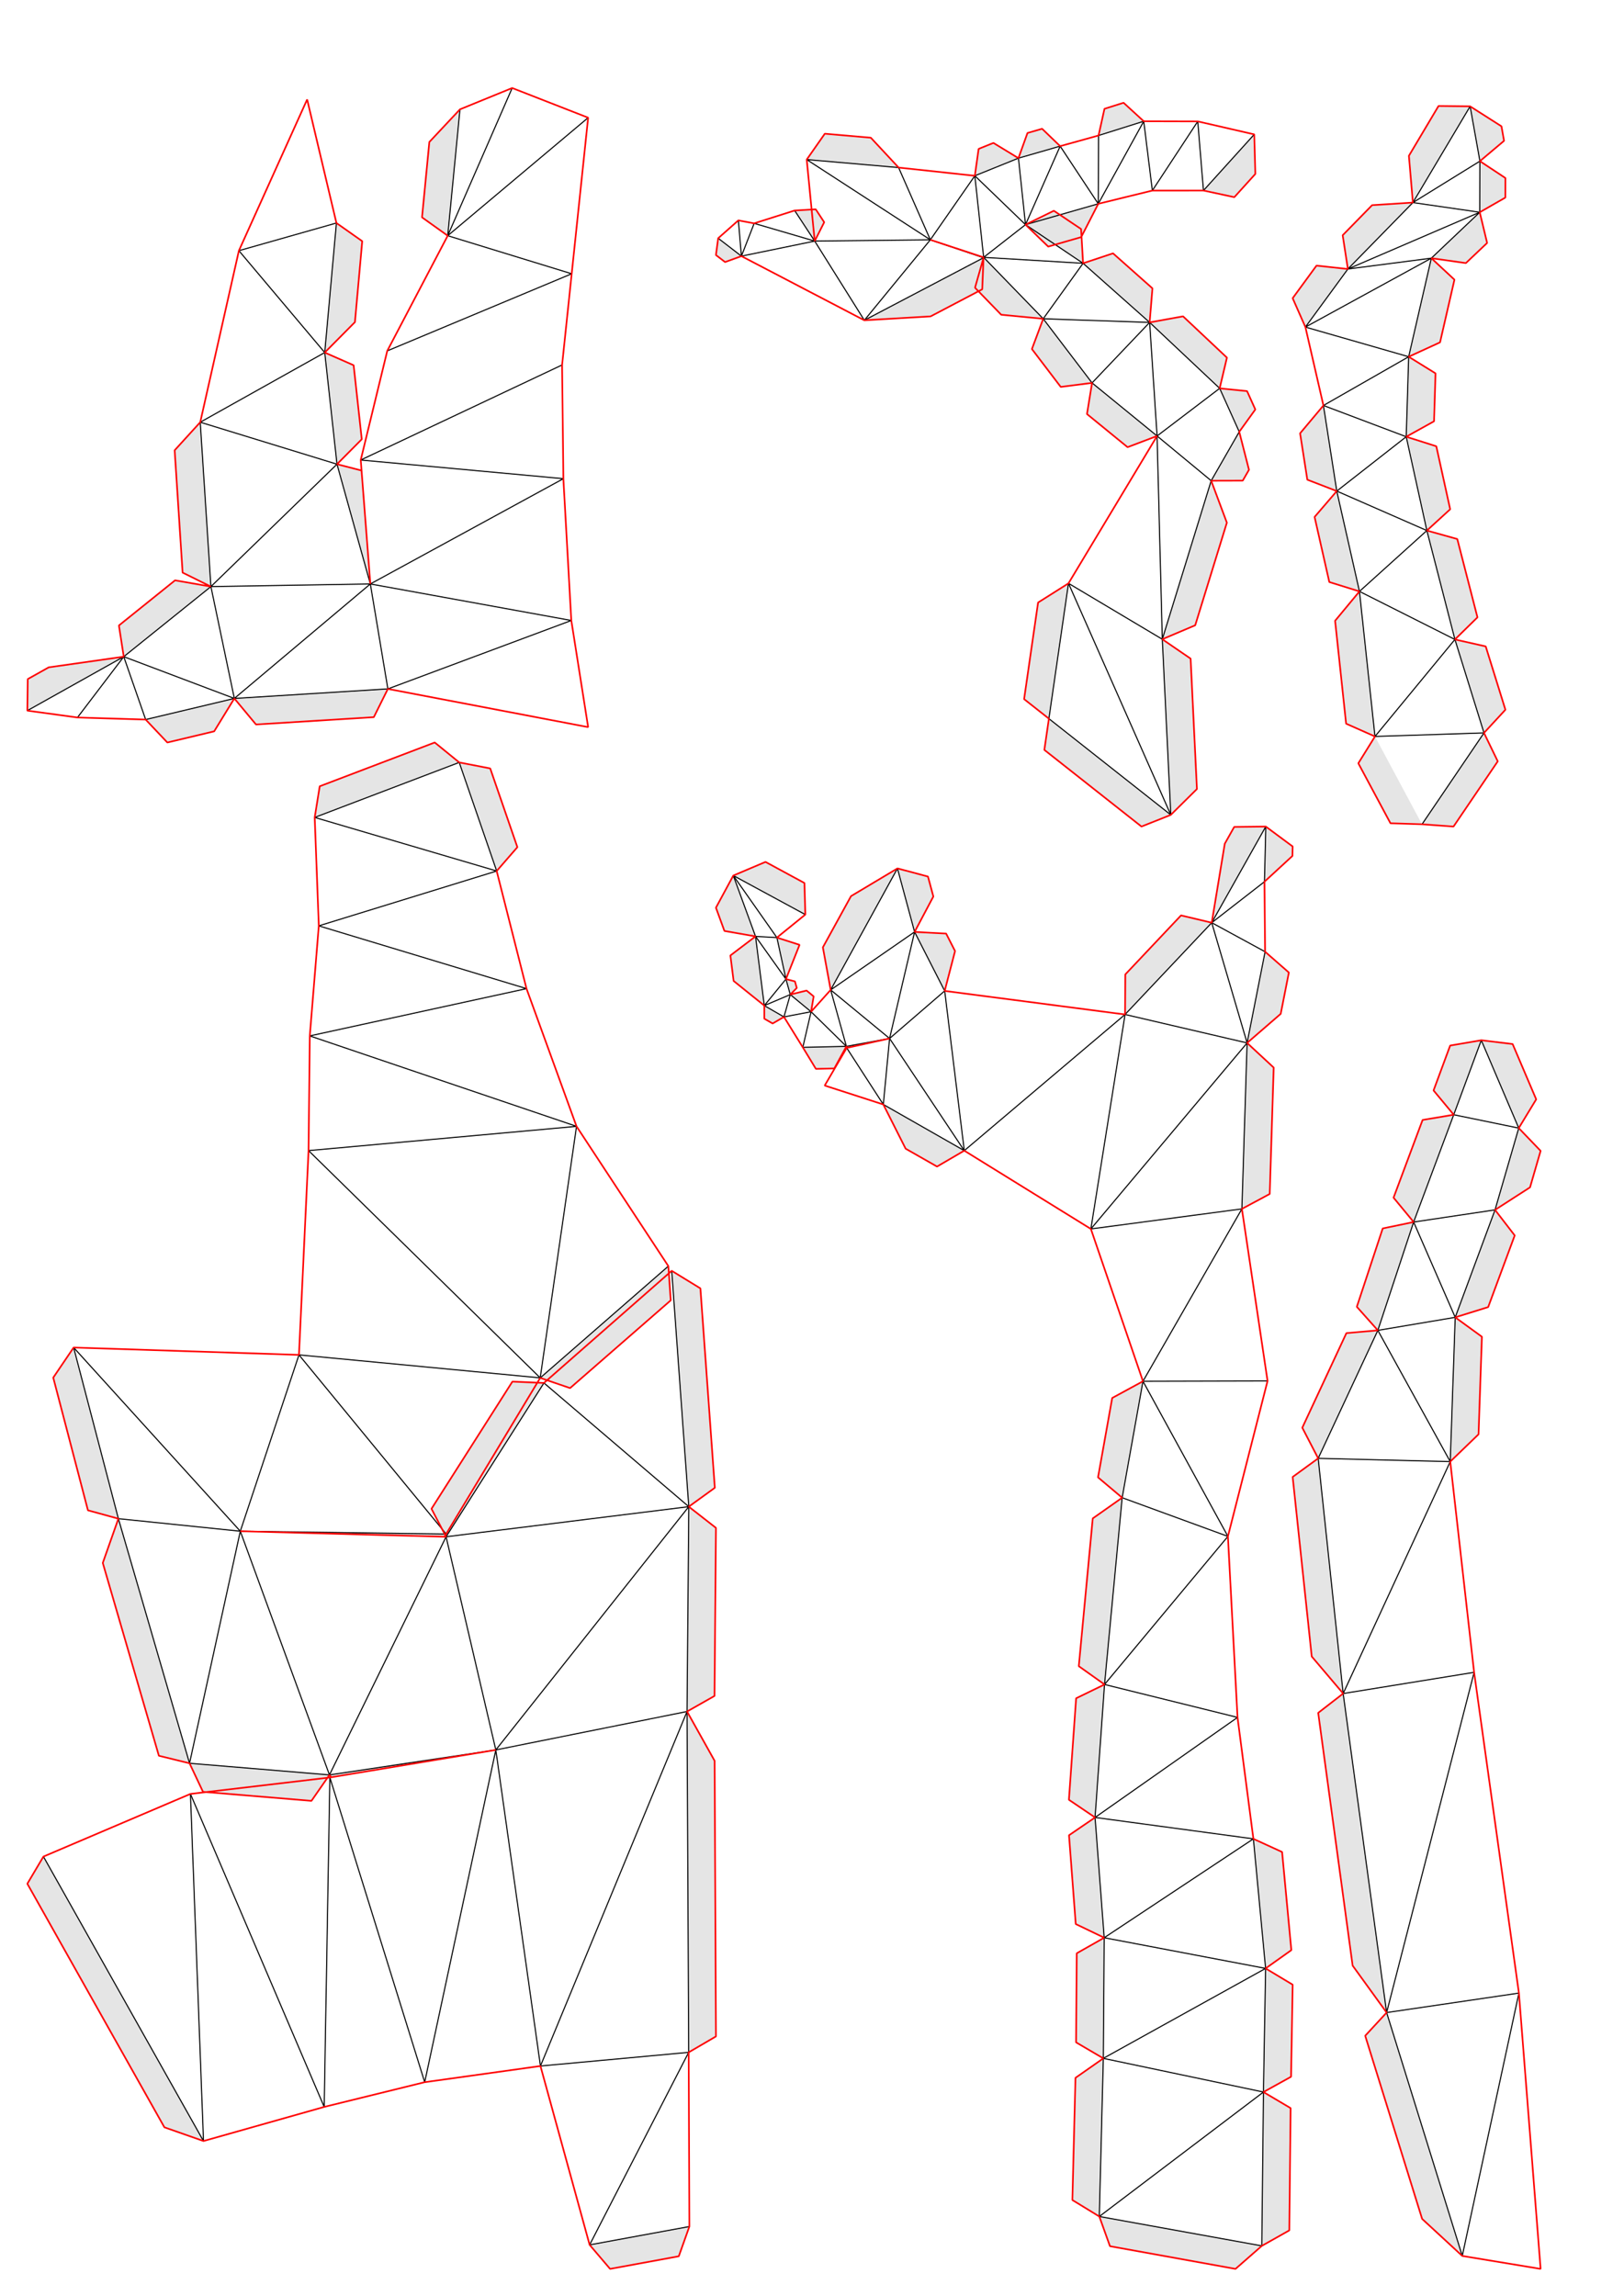 <?xml version='1.0' encoding='UTF-8' standalone='no'?>
    <svg xmlns='http://www.w3.org/2000/svg' xmlns:xlink='http://www.w3.org/1999/xlink' version='1.1'
    width='297.00mm' height='420.00mm' viewBox='0 0 297.00 420.00'>
<style type="text/css">
    path {
        fill: none;
        stroke-linecap: butt;
        stroke-linejoin: bevel;
        stroke-dasharray: none;
    }
    path.outer {
        stroke: #ff0000;
        stroke-dasharray: none;
        stroke-dashoffset: 0;
        stroke-width: 0.3;
        stroke-opacity: 1.0;
    }
    path.convex {
        stroke: #000000;
        stroke-dasharray: none;
        stroke-dashoffset:0;
        stroke-width:0.2;
        stroke-opacity: 1.0
    }
    path.concave {
        stroke: #000000;
        stroke-dasharray: none;
        stroke-dashoffset: 0;
        stroke-width: 0.2;
        stroke-opacity: 1.0
    }
    path.freestyle {
        stroke: #000000;
        stroke-dasharray: none;
        stroke-dashoffset: 0;
        stroke-width: 0.2;
        stroke-opacity: 1.0
    }
    path.outer_background {
        stroke: #ffffff;
        stroke-opacity: 1.0;
        stroke-width: 0.5
    }
    path.inner_background {
        stroke: #ffffff;
        stroke-opacity: 1.0;
        stroke-width: 0.2
    }
    path.sticker {
        fill: #e5e5e5;
        stroke: none;
        fill-opacity: 1.0;
    }
    path.arrow {
        fill: #000;
    }
    text {
        font-style: normal;
        fill: #000000;
        fill-opacity: 1.0;
        stroke: none;
    }
    text, tspan {
        text-anchor:middle;
    }
    </style>
<g>
<g>
<path class='sticker' d=' M 212.563 116.923 L 217.74 120.47 L 218.896 144.319 L 214.119 149.047 Z
M 211.609 79.744 L 206.212 81.792 L 198.791 75.735 L 199.716 70.036 Z
M 210.247 58.973 L 216.36 57.862 L 224.381 65.413 L 223.056 71.032 Z
M 221.504 87.928 L 224.37 95.601 L 218.583 114.368 L 212.563 116.923 Z
M 214.119 149.047 L 208.755 151.183 L 190.993 137.163 L 191.824 131.449 Z
M 223.056 71.032 L 228.063 71.537 L 229.576 74.896 L 226.635 78.98 Z
M 191.824 131.449 L 187.289 127.876 L 189.846 110.21 L 195.406 106.699 Z
M 226.635 78.98 L 228.414 85.929 L 227.277 87.911 L 221.504 87.928 Z
M 199.716 70.036 L 193.989 70.768 L 188.718 63.844 L 190.786 58.306 Z
M 198.075 48.16 L 203.553 46.34 L 210.761 52.742 L 210.247 58.973 Z
M 200.853 37.278 L 197.726 43.376 L 191.699 45.103 L 187.547 41.092 Z
M 179.867 47.143 L 179.635 52.912 L 170.192 57.869 L 158.071 58.584 Z
M 190.786 58.306 L 183.103 57.566 L 178.312 52.626 L 179.891 47.072 Z
M 187.547 41.092 L 192.73 38.55 L 197.711 41.894 L 198.075 48.16 Z
M 178.28 32.153 L 178.972 27.236 L 181.678 26.143 L 186.255 28.931 Z
M 186.255 28.931 L 187.908 24.325 L 190.582 23.555 L 193.883 26.734 Z
M 200.905 24.785 L 201.988 19.9 L 205.481 18.799 L 209.17 22.179 Z
M 170.141 43.862 L 179.851 47.062 L 179.867 47.143 Z
M 147.534 29.189 L 150.843 24.457 L 159.255 25.189 L 164.338 30.65 Z
M 229.381 24.581 L 229.576 31.819 L 225.735 36.065 L 220.09 34.851 Z
M 145.326 38.503 L 149.181 38.284 L 150.732 40.647 L 148.995 44.096 Z
M 135.594 46.85 L 132.601 47.933 L 130.932 46.65 L 131.34 43.578 Z '/>
<path class='convex' d=' M 148.995 44.096 L 135.594 46.85
M 187.547 41.092 L 200.853 37.278
M 187.547 41.092 L 179.891 47.072
M 195.406 106.699 L 214.119 149.047
M 195.406 106.699 L 212.563 116.923
M 147.534 29.189 L 170.141 43.862
M 219.047 22.205 L 210.744 34.856
M 190.786 58.306 L 210.247 58.973
M 210.247 58.973 L 211.609 79.744
M 135.034 40.31 L 135.594 46.85
M 158.071 58.584 L 179.867 47.143
M 178.28 32.153 L 179.891 47.072
M 209.17 22.179 L 200.853 37.278
M 198.075 48.16 L 179.891 47.072
M 137.922 40.855 L 135.594 46.85 '/>
<path class='concave' d=' M 186.255 28.931 L 178.28 32.153
M 195.406 106.699 L 191.824 131.449
M 214.119 149.047 L 212.563 116.923
M 164.338 30.65 L 147.534 29.189
M 148.995 44.096 L 145.326 38.503
M 137.922 40.855 L 148.995 44.096
M 198.075 48.16 L 187.547 41.092
M 199.716 70.036 L 211.609 79.744
M 179.867 47.143 L 170.141 43.862
M 210.247 58.973 L 198.075 48.16
M 209.17 22.179 L 210.744 34.856
M 178.28 32.153 L 170.141 43.862
M 210.247 58.973 L 199.716 70.036
M 198.075 48.16 L 190.786 58.306
M 226.635 78.98 L 223.056 71.032
M 164.338 30.65 L 170.141 43.862
M 148.995 44.096 L 170.141 43.862
M 221.504 87.928 L 226.635 78.98
M 200.905 24.785 L 200.853 37.278
M 212.563 116.923 L 221.504 87.928
M 209.17 22.179 L 200.905 24.785
M 211.609 79.744 L 212.563 116.923
M 223.056 71.032 L 210.247 58.973
M 223.056 71.032 L 211.609 79.744
M 186.255 28.931 L 187.547 41.092
M 193.883 26.734 L 200.853 37.278
M 193.883 26.734 L 187.547 41.092
M 211.609 79.744 L 221.504 87.928
M 170.141 43.862 L 158.071 58.584
M 179.891 47.072 L 190.786 58.306
M 148.995 44.096 L 158.071 58.584
M 131.34 43.578 L 135.594 46.85
M 190.786 58.306 L 199.716 70.036
M 178.28 32.153 L 187.547 41.092
M 220.09 34.851 L 229.381 24.581
M 219.047 22.205 L 220.09 34.851
M 193.883 26.734 L 186.255 28.931
M 191.824 131.449 L 214.119 149.047 '/>
<path class='outer' d=' M 200.853 37.278 L 197.726 43.376 L 191.699 45.103 L 187.547 41.092 L 192.73 38.55 L 197.711 41.894 L 198.075 48.16 L 203.553 46.34 L 210.761 52.742 L 210.247 58.973 L 216.36 57.862 L 224.381 65.413 L 223.056 71.032 L 228.063 71.537 L 229.576 74.896 L 226.635 78.98 L 228.414 85.929 L 227.277 87.911 L 221.504 87.928 L 224.37 95.601 L 218.583 114.368 L 212.563 116.923 L 217.74 120.47 L 218.896 144.319 L 214.119 149.047 L 208.755 151.183 L 190.993 137.163 L 191.824 131.449 L 187.289 127.876 L 189.846 110.21 L 195.406 106.699 L 211.609 79.744 L 206.212 81.792 L 198.791 75.735 L 199.716 70.036 L 193.989 70.768 L 188.718 63.844 L 190.786 58.306 L 183.103 57.566 L 178.312 52.626 L 179.891 47.072 L 170.141 43.862 L 179.851 47.062 L 179.867 47.143 L 179.635 52.912 L 170.192 57.869 L 158.071 58.584 L 135.594 46.85 L 132.601 47.933 L 130.932 46.65 L 131.34 43.578 L 135.034 40.31 L 137.922 40.855 L 145.326 38.503 L 149.181 38.284 L 150.732 40.647 L 148.995 44.096 L 147.534 29.189 L 150.843 24.457 L 159.255 25.189 L 164.338 30.65 L 178.28 32.153 L 178.972 27.236 L 181.678 26.143 L 186.255 28.931 L 187.908 24.325 L 190.582 23.555 L 193.883 26.734 L 200.905 24.785 L 201.988 19.9 L 205.481 18.799 L 209.17 22.179 L 219.047 22.205 L 229.381 24.581 L 229.576 31.819 L 225.735 36.065 L 220.09 34.851 L 210.744 34.856 Z '/>
</g>
<g>
<path class='sticker' d=' M 238.734 59.826 L 236.404 54.544 L 240.766 48.582 L 246.505 49.204 Z
M 246.505 49.204 L 245.553 43.028 L 250.932 37.529 L 258.391 37.054 Z
M 258.391 37.054 L 257.661 28.5 L 263.08 19.388 L 268.86 19.453 Z
M 244.472 89.825 L 239.087 87.743 L 237.764 79.257 L 242.031 74.168 Z
M 270.619 38.824 L 271.966 44.439 L 268.082 48.123 L 261.765 47.223 Z
M 270.648 29.478 L 275.312 32.563 L 275.301 36.141 L 270.619 38.824 Z
M 268.86 19.453 L 274.59 23.102 L 275.063 25.758 L 270.648 29.478 Z
M 261.765 47.223 L 265.991 51.156 L 263.356 62.621 L 257.621 65.251 Z
M 257.621 65.251 L 262.53 68.291 L 262.26 77.057 L 257.171 79.883 Z
M 248.619 108.174 L 243.106 106.461 L 240.414 94.552 L 244.472 89.825 Z
M 257.171 79.883 L 262.674 81.628 L 265.21 93.15 L 260.948 97.044 Z
M 260.948 97.044 L 266.51 98.592 L 270.2 112.92 L 266.078 116.963 Z
M 251.458 134.706 L 246.179 132.367 L 244.165 113.547 L 248.619 108.174 Z
M 271.395 134.057 L 273.912 139.253 L 265.82 151.183 L 260.062 150.766 Z
M 260.062 150.766 L 254.291 150.582 L 248.414 139.612 L 251.458 134.706 Z
M 266.078 116.963 L 271.71 118.234 L 275.312 129.816 L 271.395 134.057 Z '/>
<path class='convex' d=' M 244.472 89.825 L 248.619 108.174
M 266.078 116.963 L 248.619 108.174
M 257.171 79.883 L 242.031 74.168
M 260.062 150.766 L 271.395 134.057
M 260.948 97.044 L 244.472 89.825
M 246.505 49.204 L 238.734 59.826
M 270.648 29.478 L 258.391 37.054
M 258.391 37.054 L 246.505 49.204
M 270.619 38.824 L 258.391 37.054
M 268.86 19.453 L 258.391 37.054
M 257.621 65.251 L 238.734 59.826
M 261.765 47.223 L 238.734 59.826
M 260.948 97.044 L 248.619 108.174
M 242.031 74.168 L 244.472 89.825 '/>
<path class='concave' d=' M 257.171 79.883 L 257.621 65.251
M 257.621 65.251 L 261.765 47.223
M 271.395 134.057 L 251.458 134.706
M 261.765 47.223 L 270.619 38.824
M 260.948 97.044 L 257.171 79.883
M 271.395 134.057 L 266.078 116.963
M 261.765 47.223 L 246.505 49.204
M 270.648 29.478 L 268.86 19.453
M 270.619 38.824 L 246.505 49.204
M 257.171 79.883 L 244.472 89.825
M 248.619 108.174 L 251.458 134.706
M 266.078 116.963 L 251.458 134.706
M 270.619 38.824 L 270.648 29.478
M 257.621 65.251 L 242.031 74.168
M 266.078 116.963 L 260.948 97.044 '/>
<path class='outer' d=' M 262.53 68.291 L 262.26 77.057 L 257.171 79.883 L 262.674 81.628 L 265.21 93.15 L 260.948 97.044 L 266.51 98.592 L 270.2 112.92 L 266.078 116.963 L 271.71 118.234 L 275.312 129.816 L 271.395 134.057 L 273.912 139.253 L 265.82 151.183 L 260.062 150.766 L 254.291 150.582 L 248.414 139.612 L 251.458 134.706 L 246.179 132.367 L 244.165 113.547 L 248.619 108.174 L 243.106 106.461 L 240.414 94.552 L 244.472 89.825 L 239.087 87.743 L 237.764 79.257 L 242.031 74.168 L 238.734 59.826 L 236.404 54.544 L 240.766 48.582 L 246.505 49.204 L 245.553 43.028 L 250.932 37.529 L 258.391 37.054 L 257.661 28.5 L 263.08 19.388 L 268.86 19.453 L 274.59 23.102 L 275.063 25.758 L 270.648 29.478 L 275.312 32.563 L 275.301 36.141 L 270.619 38.824 L 271.966 44.439 L 268.082 48.123 L 261.765 47.223 L 265.991 51.156 L 263.356 62.621 L 257.621 65.251 Z '/>
</g>
<g>
<path class='sticker' d=' M 265.86 203.895 L 262.172 199.453 L 265.21 191.242 L 270.901 190.27 Z
M 258.529 223.52 L 254.856 219.066 L 260.166 204.85 L 265.86 203.895 Z
M 277.75 206.34 L 281.749 210.504 L 279.815 217.177 L 273.414 221.299 Z
M 251.982 243.336 L 248.14 239.026 L 252.876 224.692 L 258.529 223.52 Z
M 273.414 221.299 L 277.014 225.975 L 272.159 239.078 L 266.132 240.953 Z
M 241.071 266.746 L 238.167 261.14 L 246.231 243.84 L 251.982 243.336 Z
M 266.132 240.953 L 271.013 244.5 L 270.398 262.346 L 265.223 267.342 Z
M 245.64 309.762 L 239.892 302.986 L 236.404 270.145 L 241.071 266.746 Z
M 253.589 368.117 L 247.372 359.527 L 241.075 313.297 L 245.64 309.762 Z
M 267.422 412.63 L 260.082 405.857 L 249.671 372.357 L 253.589 368.117 Z
M 270.901 190.27 L 276.632 190.965 L 280.943 201.079 L 277.75 206.34 Z '/>
<path class='convex' d=' M 265.86 203.895 L 277.75 206.34
M 273.414 221.299 L 277.75 206.34
M 266.132 240.953 L 273.414 221.299
M 265.223 267.342 L 251.982 243.336
M 253.589 368.117 L 269.588 305.883
M 265.223 267.342 L 266.132 240.953
M 258.529 223.52 L 273.414 221.299
M 267.422 412.63 L 277.781 364.554
M 251.982 243.336 L 266.132 240.953 '/>
<path class='concave' d=' M 245.64 309.762 L 269.588 305.883
M 241.071 266.746 L 265.223 267.342
M 277.75 206.34 L 270.901 190.27
M 245.64 309.762 L 253.589 368.117
M 270.901 190.27 L 265.86 203.895
M 266.132 240.953 L 258.529 223.52
M 253.589 368.117 L 267.422 412.63
M 265.86 203.895 L 258.529 223.52
M 241.071 266.746 L 245.64 309.762
M 253.589 368.117 L 277.781 364.554
M 258.529 223.52 L 251.982 243.336
M 245.64 309.762 L 265.223 267.342
M 251.982 243.336 L 241.071 266.746 '/>
<path class='outer' d=' M 260.082 405.857 L 249.671 372.357 L 253.589 368.117 L 247.372 359.527 L 241.075 313.297 L 245.64 309.762 L 239.892 302.986 L 236.404 270.145 L 241.071 266.746 L 238.167 261.14 L 246.231 243.84 L 251.982 243.336 L 248.14 239.026 L 252.876 224.692 L 258.529 223.52 L 254.856 219.066 L 260.166 204.85 L 265.86 203.895 L 262.172 199.453 L 265.21 191.242 L 270.901 190.27 L 276.632 190.965 L 280.943 201.079 L 277.75 206.34 L 281.749 210.504 L 279.815 217.177 L 273.414 221.299 L 277.014 225.975 L 272.159 239.078 L 266.132 240.953 L 271.013 244.5 L 270.398 262.346 L 265.223 267.342 L 269.588 305.883 L 277.781 364.554 L 281.749 415 L 267.422 412.63 Z '/>
</g>
<g>
<path class='sticker' d=' M 57.554 149.516 L 58.473 143.816 L 79.506 135.809 L 83.983 139.455 Z
M 83.983 139.455 L 89.651 140.553 L 94.619 154.957 L 90.834 159.316 Z
M 122.232 231.588 L 122.663 237.846 L 104.257 253.895 L 98.796 252.024 Z
M 81.59 280.585 L 81.294 281.081 L 43.947 280.074 Z
M 21.651 277.78 L 16.083 276.252 L 9.738 251.98 L 13.467 246.475 Z
M 122.845 232.441 L 128.09 235.657 L 130.728 272.132 L 125.965 275.581 Z
M 81.58 281.088 L 78.911 275.969 L 93.71 252.707 L 99.478 252.956 Z
M 60.251 324.646 L 56.96 329.39 L 37.125 327.741 L 34.663 322.519 Z
M 90.676 320.076 L 60.592 325.074 L 60.251 324.646 Z
M 34.663 322.519 L 29.056 321.143 L 18.798 285.874 L 21.651 277.78 Z
M 125.965 275.581 L 130.932 279.462 L 130.672 310.204 L 125.648 313.049 Z
M 125.648 313.049 L 130.691 322.071 L 130.932 372.482 L 125.946 375.392 Z
M 37.214 391.613 L 30.066 389.105 L 5 344.552 L 7.942 339.584 Z
M 126.073 407.252 L 124.137 412.691 L 111.575 415 L 107.832 410.604 Z '/>
<path class='convex' d=' M 90.834 159.316 L 57.554 149.516
M 98.796 252.024 L 105.435 206.018
M 90.676 320.076 L 81.58 281.088
M 98.839 377.891 L 125.648 313.049
M 34.663 322.519 L 43.947 280.074
M 77.67 380.85 L 90.676 320.076
M 125.965 275.581 L 99.478 252.956
M 81.59 280.585 L 54.675 247.819
M 98.796 252.024 L 54.675 247.819
M 37.214 391.613 L 34.826 328.124
M 56.655 189.476 L 96.287 180.829
M 58.303 169.345 L 90.834 159.316
M 43.947 280.074 L 54.675 247.819 '/>
<path class='concave' d=' M 98.796 252.024 L 56.43 210.455
M 60.251 324.646 L 90.676 320.076
M 56.43 210.455 L 105.435 206.018
M 98.796 252.024 L 122.232 231.588
M 105.435 206.018 L 56.655 189.476
M 43.947 280.074 L 21.651 277.78
M 98.839 377.891 L 125.946 375.392
M 21.651 277.78 L 34.663 322.519
M 125.946 375.392 L 125.648 313.049
M 107.832 410.604 L 125.946 375.392
M 34.663 322.519 L 60.251 324.646
M 60.251 324.646 L 43.947 280.074
M 99.478 252.956 L 81.58 281.088
M 81.58 281.088 L 125.965 275.581
M 98.839 377.891 L 90.676 320.076
M 125.965 275.581 L 122.845 232.441
M 107.832 410.604 L 126.073 407.252
M 90.834 159.316 L 83.983 139.455
M 83.983 139.455 L 57.554 149.516
M 43.947 280.074 L 81.59 280.585
M 59.289 385.373 L 60.325 325.118
M 77.67 380.85 L 60.325 325.118
M 7.942 339.584 L 37.214 391.613
M 90.676 320.076 L 125.965 275.581
M 90.676 320.076 L 125.648 313.049
M 13.467 246.475 L 21.651 277.78
M 59.289 385.373 L 34.826 328.124
M 125.648 313.049 L 125.965 275.581
M 96.287 180.829 L 58.303 169.345
M 43.947 280.074 L 13.467 246.475
M 60.251 324.646 L 81.58 281.088 '/>
<path class='outer' d=' M 54.675 247.819 L 56.43 210.455 L 56.655 189.476 L 58.303 169.345 L 57.554 149.516 L 58.473 143.816 L 79.506 135.809 L 83.983 139.455 L 89.651 140.553 L 94.619 154.957 L 90.834 159.316 L 96.287 180.829 L 105.435 206.018 L 122.232 231.588 L 122.663 237.846 L 104.257 253.895 L 98.796 252.024 L 81.59 280.585 L 81.294 281.081 L 43.947 280.074 L 81.58 281.088 L 78.911 275.969 L 93.71 252.707 L 99.478 252.956 L 122.845 232.441 L 128.09 235.657 L 130.728 272.132 L 125.965 275.581 L 130.932 279.462 L 130.672 310.204 L 125.648 313.049 L 130.691 322.071 L 130.932 372.482 L 125.946 375.392 L 126.073 407.252 L 124.137 412.691 L 111.575 415 L 107.832 410.604 L 98.839 377.891 L 77.67 380.85 L 59.289 385.373 L 37.214 391.613 L 30.066 389.105 L 5 344.552 L 7.942 339.584 L 34.826 328.124 L 60.325 325.118 L 90.676 320.076 L 60.592 325.074 L 60.251 324.646 L 56.96 329.39 L 37.125 327.741 L 34.663 322.519 L 29.056 321.143 L 18.798 285.874 L 21.651 277.78 L 16.083 276.252 L 9.738 251.98 L 13.467 246.475 Z '/>
</g>
<g>
<path class='sticker' d=' M 70.934 126.006 L 68.363 131.176 L 46.816 132.514 L 42.856 127.751 Z
M 38.572 107.293 L 33.395 104.736 L 31.942 82.361 L 36.619 77.228 Z
M 61.525 40.79 L 66.245 44.115 L 64.91 58.917 L 59.388 64.484 Z
M 59.388 64.484 L 64.673 66.808 L 66.159 80.345 L 61.63 84.906 Z
M 61.63 84.906 L 66.12 86.063 L 67.728 106.81 Z
M 22.632 120.111 L 21.748 114.405 L 32.015 106.149 L 38.572 107.293 Z
M 42.856 127.751 L 39.166 133.77 L 30.604 135.809 L 26.637 131.614 Z
M 5 129.983 L 5.076 124.21 L 8.908 122.064 L 22.632 120.111 Z
M 81.879 43.113 L 77.181 39.757 L 78.518 25.977 L 84.12 20.001 Z '/>
<path class='convex' d=' M 38.572 107.293 L 42.856 127.751
M 81.879 43.113 L 107.559 21.526
M 59.388 64.484 L 43.69 45.852
M 61.525 40.79 L 43.69 45.852 '/>
<path class='concave' d=' M 14.168 131.236 L 22.632 120.111
M 26.637 131.614 L 42.856 127.751
M 38.572 107.293 L 22.632 120.111
M 67.728 106.81 L 70.934 126.006
M 84.12 20.001 L 81.879 43.113
M 26.637 131.614 L 22.632 120.111
M 22.632 120.111 L 42.856 127.751
M 67.728 106.81 L 61.63 84.906
M 104.481 113.492 L 70.934 126.006
M 65.971 84.141 L 102.796 66.754
M 61.63 84.906 L 38.572 107.293
M 70.823 64.178 L 104.552 50.073
M 81.879 43.113 L 93.668 16.099
M 61.63 84.906 L 36.619 77.228
M 36.619 77.228 L 38.572 107.293
M 59.388 64.484 L 61.525 40.79
M 81.879 43.113 L 104.552 50.073
M 61.63 84.906 L 59.388 64.484
M 67.728 106.81 L 42.856 127.751
M 67.728 106.81 L 104.481 113.492
M 59.388 64.484 L 36.619 77.228
M 42.856 127.751 L 70.934 126.006
M 65.971 84.141 L 103.029 87.555
M 67.728 106.81 L 38.572 107.293
M 67.728 106.81 L 103.029 87.555
M 22.632 120.111 L 5 129.983 '/>
<path class='outer' d=' M 14.168 131.236 L 5 129.983 L 5.076 124.21 L 8.908 122.064 L 22.632 120.111 L 21.748 114.405 L 32.015 106.149 L 38.572 107.293 L 33.395 104.736 L 31.942 82.361 L 36.619 77.228 L 43.69 45.852 L 56.172 18.196 L 61.525 40.79 L 66.245 44.115 L 64.91 58.917 L 59.388 64.484 L 64.673 66.808 L 66.159 80.345 L 61.63 84.906 L 66.12 86.063 L 67.728 106.81 L 65.971 84.141 L 70.823 64.178 L 81.879 43.113 L 77.181 39.757 L 78.518 25.977 L 84.12 20.001 L 93.668 16.099 L 107.559 21.526 L 104.552 50.073 L 102.796 66.754 L 103.029 87.555 L 104.481 113.492 L 107.559 132.996 L 70.934 126.006 L 68.363 131.176 L 46.816 132.514 L 42.856 127.751 L 39.166 133.77 L 30.604 135.809 L 26.637 131.614 Z '/>
</g>
<g>
<path class='sticker' d=' M 228.073 190.763 L 232.934 195.269 L 232.208 218.388 L 227.12 221.116 Z
M 167.261 170.458 L 173.027 170.757 L 174.66 173.957 L 172.766 181.247 Z
M 176.349 210.463 L 171.365 213.376 L 165.624 210.102 L 161.544 202.019 Z
M 205.754 185.558 L 205.801 178.225 L 215.987 167.437 L 221.604 168.77 Z
M 231.363 174.081 L 235.71 177.881 L 234.218 185.442 L 228.073 190.763 Z
M 231.489 151.183 L 236.403 154.826 L 236.362 156.559 L 231.247 161.273 Z
M 221.604 168.77 L 223.989 154.323 L 225.716 151.25 L 231.489 151.183 Z
M 205.223 273.945 L 200.809 270.224 L 203.403 255.703 L 209.029 252.644 Z
M 201.997 308.105 L 197.291 304.761 L 199.844 277.732 L 205.223 273.945 Z
M 151.915 181.062 L 150.488 173.277 L 155.636 163.911 L 164.128 158.841 Z
M 164.128 158.841 L 169.707 160.326 L 170.693 163.98 L 167.261 170.458 Z
M 143.736 179.086 L 145.379 179.508 L 145.713 180.705 L 144.525 181.917 Z
M 134.107 160.148 L 139.996 157.652 L 147.12 161.512 L 147.277 167.284 Z
M 139.776 183.932 L 134.165 179.422 L 133.575 174.765 L 138.172 171.273 Z
M 142.081 171.496 L 146.222 172.817 L 143.736 179.086 Z
M 138.172 171.273 L 132.485 170.278 L 130.932 166.027 L 134.107 160.148 Z
M 154.789 191.391 L 152.578 195.427 L 149.209 195.502 L 146.82 191.568 Z
M 144.525 181.917 L 147.508 181.18 L 148.801 182.247 L 148.33 185.056 Z
M 143.373 186.002 L 141.3 187.204 L 139.779 186.329 L 139.776 183.932 Z
M 162.689 189.943 L 155 191.638 L 154.789 191.391 Z
M 200.268 332.429 L 195.485 329.195 L 196.805 310.63 L 201.997 308.105 Z
M 229.222 336.341 L 234.47 338.746 L 236.162 356.697 L 231.454 360.04 Z
M 201.938 354.426 L 196.734 351.925 L 195.501 335.686 L 200.268 332.429 Z
M 231.454 360.04 L 236.404 363.013 L 236.111 379.856 L 231.062 382.655 Z
M 201.777 376.491 L 196.798 373.568 L 196.917 357.276 L 201.938 354.426 Z
M 230.762 410.789 L 225.951 415 L 202.996 410.85 L 201.045 405.416 Z
M 231.062 382.655 L 236.031 385.595 L 235.793 407.955 L 230.762 410.789 Z
M 201.045 405.416 L 196.12 402.404 L 196.685 380.056 L 201.777 376.491 Z '/>
<path class='convex' d=' M 167.261 170.458 L 162.689 189.943
M 144.525 181.917 L 139.776 183.932
M 205.223 273.945 L 224.563 281.018
M 176.349 210.463 L 172.766 181.247
M 172.766 181.247 L 167.261 170.458
M 142.081 171.496 L 134.107 160.148
M 231.363 174.081 L 221.604 168.77
M 143.736 179.086 L 139.776 183.932
M 199.501 224.784 L 227.12 221.116
M 151.915 181.062 L 162.689 189.943
M 201.777 376.491 L 231.062 382.655
M 167.261 170.458 L 164.128 158.841
M 147.277 167.284 L 134.107 160.148
M 200.268 332.429 L 226.32 314.129
M 209.029 252.644 L 231.813 252.585
M 205.754 185.558 L 228.073 190.763
M 148.33 185.056 L 146.82 191.568
M 199.501 224.784 L 205.754 185.558
M 201.045 405.416 L 230.762 410.789
M 154.789 191.391 L 151.915 181.062 '/>
<path class='concave' d=' M 201.997 308.105 L 224.563 281.018
M 231.247 161.273 L 231.489 151.183
M 209.029 252.644 L 205.223 273.945
M 231.489 151.183 L 221.604 168.77
M 162.689 189.943 L 172.766 181.247
M 224.563 281.018 L 209.029 252.644
M 201.938 354.426 L 229.222 336.341
M 162.689 189.943 L 176.349 210.463
M 154.789 191.391 L 162.689 189.943
M 200.268 332.429 L 229.222 336.341
M 134.107 160.148 L 138.172 171.273
M 176.349 210.463 L 205.754 185.558
M 231.062 382.655 L 231.454 360.04
M 138.172 171.273 L 139.776 183.932
M 201.938 354.426 L 201.777 376.491
M 228.073 190.763 L 231.363 174.081
M 227.12 221.116 L 228.073 190.763
M 201.777 376.491 L 231.454 360.04
M 200.268 332.429 L 201.938 354.426
M 143.736 179.086 L 138.172 171.273
M 221.604 168.77 L 228.073 190.763
M 142.081 171.496 L 138.172 171.273
M 144.525 181.917 L 143.736 179.086
M 148.33 185.056 L 144.525 181.917
M 199.501 224.784 L 228.073 190.763
M 144.525 181.917 L 143.373 186.002
M 143.736 179.086 L 142.081 171.496
M 143.373 186.002 L 148.33 185.056
M 201.997 308.105 L 200.268 332.429
M 162.689 189.943 L 161.544 202.019
M 154.846 191.672 L 161.544 202.019
M 164.128 158.841 L 151.915 181.062
M 161.544 202.019 L 176.349 210.463
M 151.915 181.062 L 167.261 170.458
M 221.604 168.77 L 205.754 185.558
M 201.938 354.426 L 231.454 360.04
M 201.777 376.491 L 201.045 405.416
M 231.454 360.04 L 229.222 336.341
M 201.045 405.416 L 231.062 382.655
M 201.997 308.105 L 226.32 314.129
M 209.029 252.644 L 227.12 221.116
M 231.247 161.273 L 221.604 168.77
M 148.33 185.056 L 154.789 191.391
M 146.82 191.568 L 154.789 191.391
M 230.762 410.789 L 231.062 382.655
M 205.223 273.945 L 201.997 308.105
M 139.776 183.932 L 143.373 186.002 '/>
<path class='outer' d=' M 145.379 179.508 L 145.713 180.705 L 144.525 181.917 L 147.508 181.18 L 148.801 182.247 L 148.33 185.056 L 151.915 181.062 L 150.488 173.277 L 155.636 163.911 L 164.128 158.841 L 169.707 160.326 L 170.693 163.98 L 167.261 170.458 L 173.027 170.757 L 174.66 173.957 L 172.766 181.247 L 205.754 185.558 L 205.801 178.225 L 215.987 167.437 L 221.604 168.77 L 223.989 154.323 L 225.716 151.25 L 231.489 151.183 L 236.403 154.826 L 236.362 156.559 L 231.247 161.273 L 231.363 174.081 L 235.71 177.881 L 234.218 185.442 L 228.073 190.763 L 232.934 195.269 L 232.208 218.388 L 227.12 221.116 L 231.813 252.585 L 224.563 281.018 L 226.32 314.129 L 229.222 336.341 L 234.47 338.746 L 236.162 356.697 L 231.454 360.04 L 236.404 363.013 L 236.111 379.856 L 231.062 382.655 L 236.031 385.595 L 235.793 407.955 L 230.762 410.789 L 225.951 415 L 202.996 410.85 L 201.045 405.416 L 196.12 402.404 L 196.685 380.056 L 201.777 376.491 L 196.798 373.568 L 196.917 357.276 L 201.938 354.426 L 196.734 351.925 L 195.501 335.686 L 200.268 332.429 L 195.485 329.195 L 196.805 310.63 L 201.997 308.105 L 197.291 304.761 L 199.844 277.732 L 205.223 273.945 L 200.809 270.224 L 203.403 255.703 L 209.029 252.644 L 199.501 224.784 L 176.349 210.463 L 171.365 213.376 L 165.624 210.102 L 161.544 202.019 L 150.825 198.555 L 154.846 191.672 L 162.689 189.943 L 155 191.638 L 154.789 191.391 L 152.578 195.427 L 149.209 195.502 L 146.82 191.568 L 143.373 186.002 L 141.3 187.204 L 139.779 186.329 L 139.776 183.932 L 134.165 179.422 L 133.575 174.765 L 138.172 171.273 L 132.485 170.278 L 130.932 166.027 L 134.107 160.148 L 139.996 157.652 L 147.12 161.512 L 147.277 167.284 L 142.081 171.496 L 146.222 172.817 L 143.736 179.086 Z '/>
</g>
</g>
</svg>
